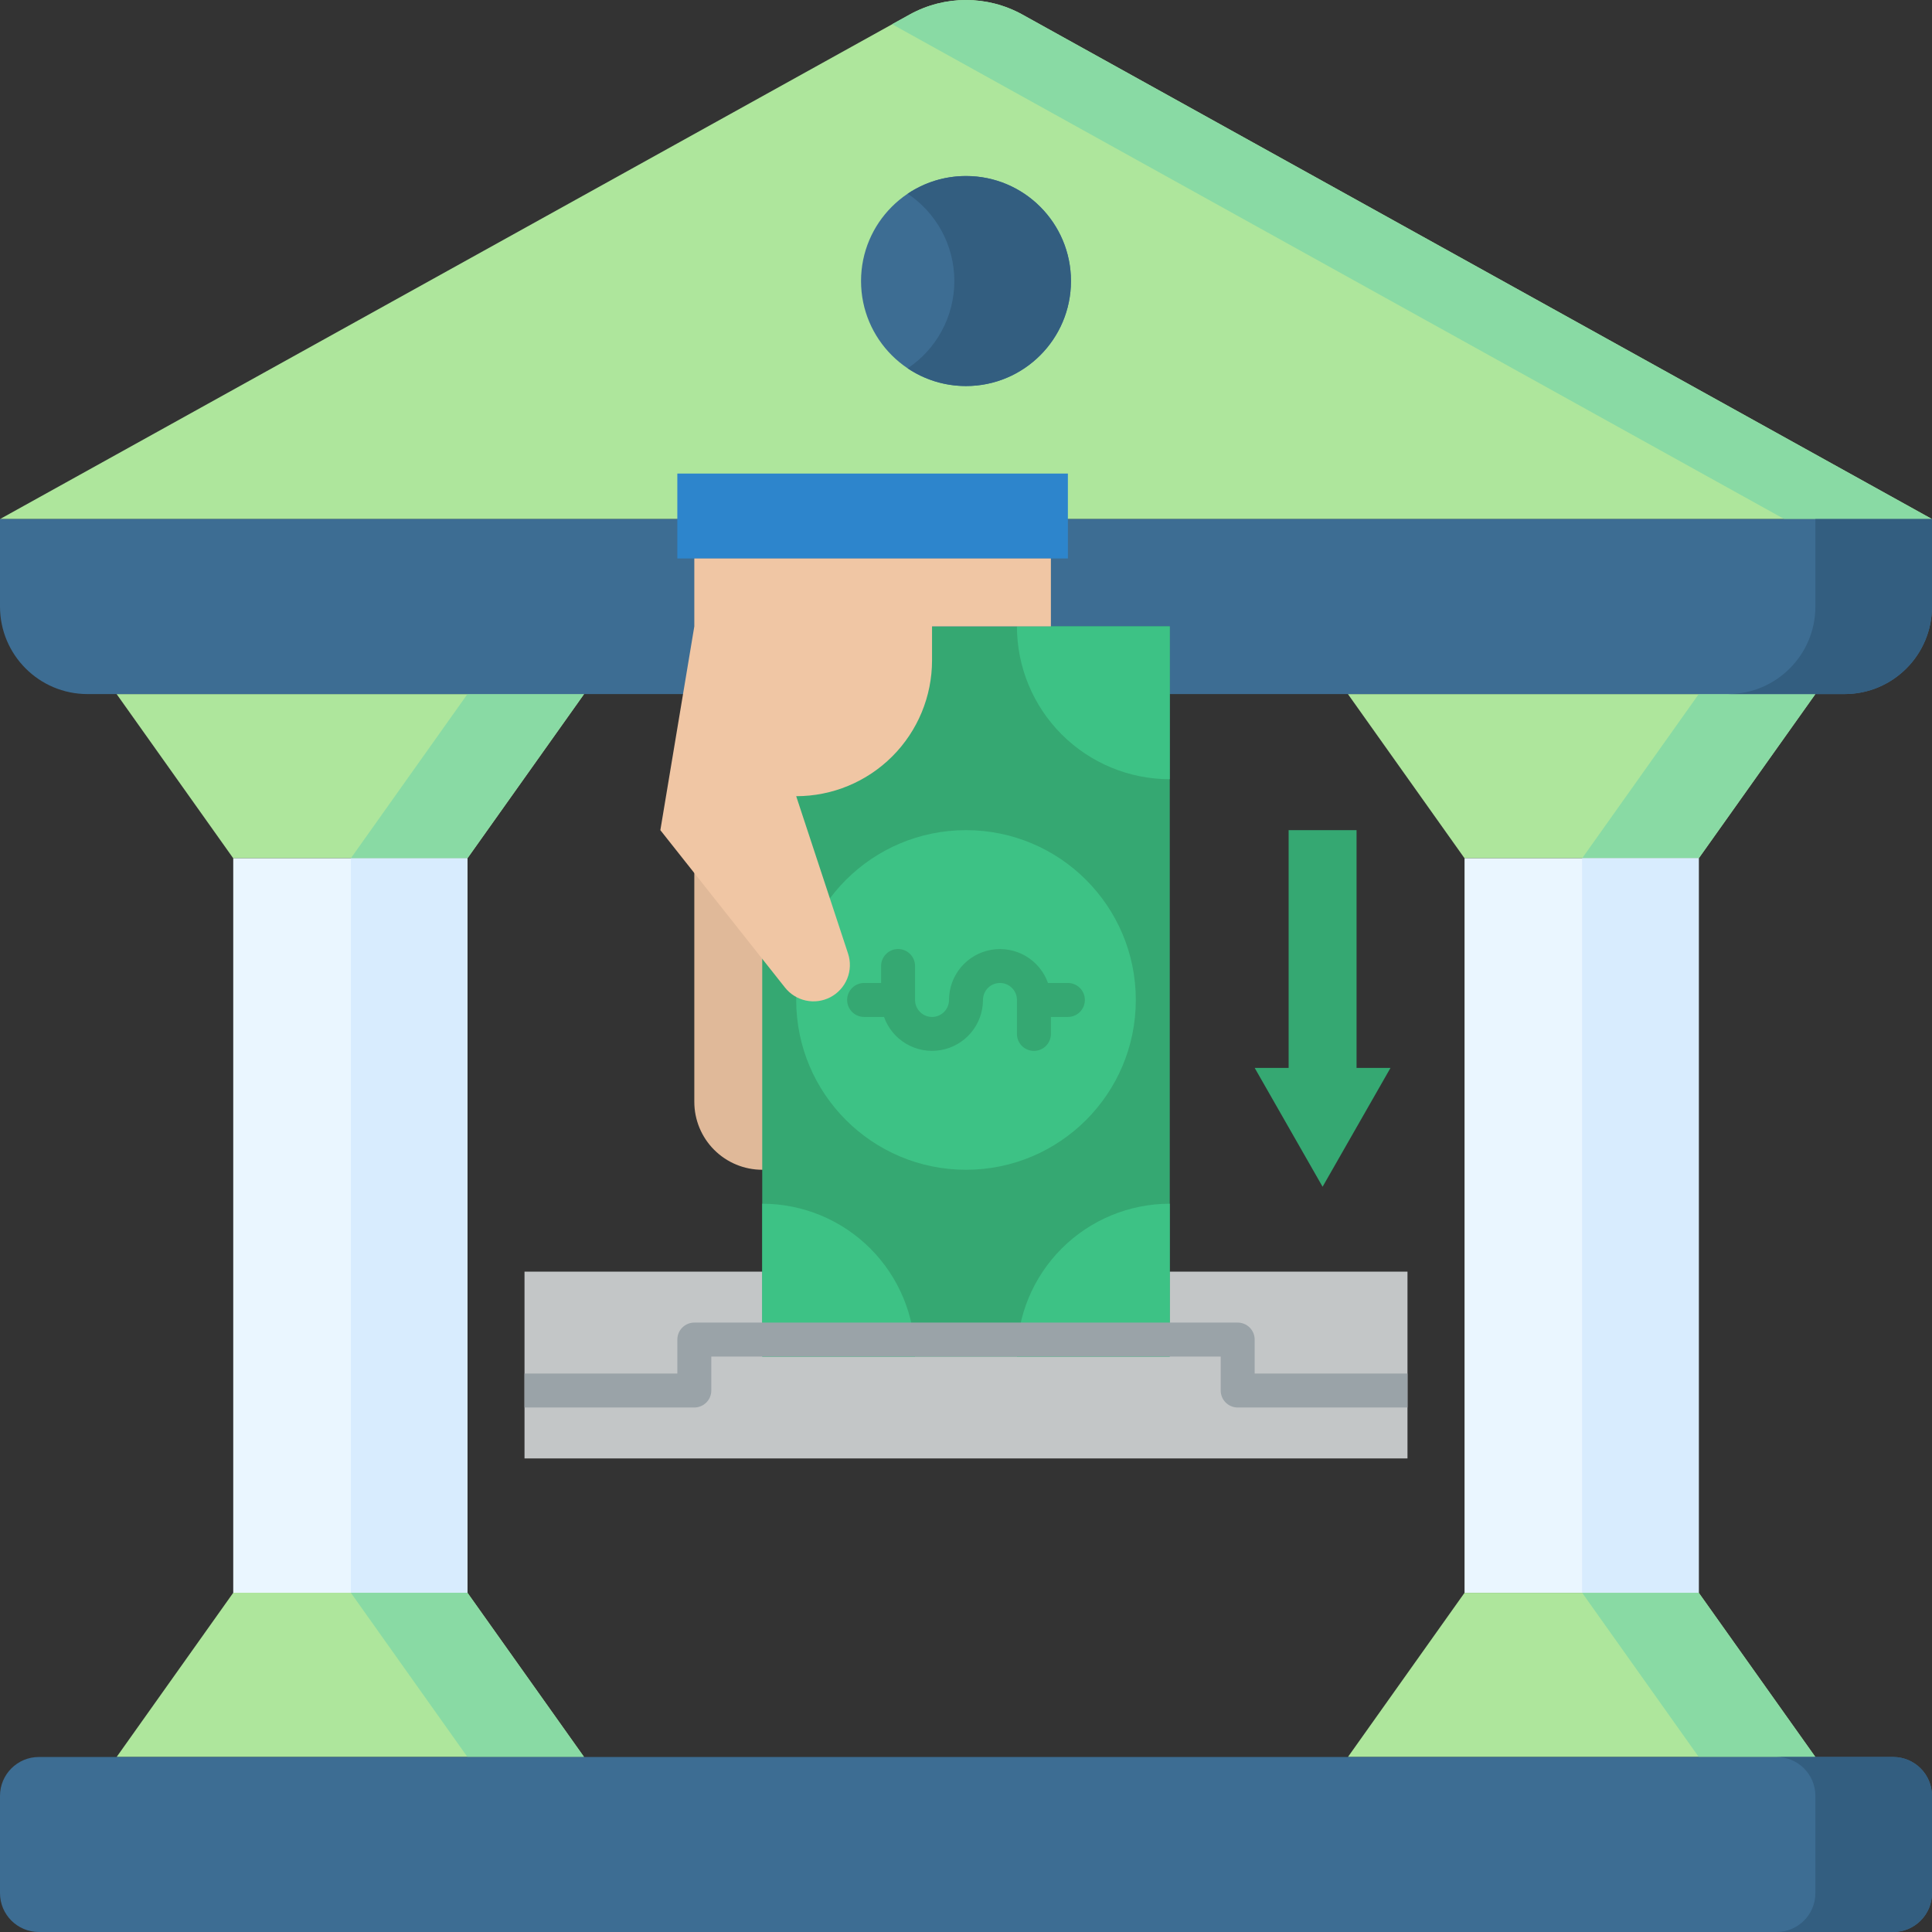 <svg width="128" height="128" viewBox="0 0 128 128" fill="none" xmlns="http://www.w3.org/2000/svg">
<rect x="0" y="0" width="128" height="128" fill="#333333" stroke="none"/>
<g clip-path="url(#clip0)">
<path d="M0 34.389L60.254 0.97C62.584 -0.323 65.416 -0.323 67.746 0.97L128 34.389H0Z" fill="#AEE69C"/>
<path d="M67.746 0.97C65.416 -0.323 62.584 -0.323 60.254 0.97L59.107 1.606L118.214 34.389H128L67.746 0.97Z" fill="#89DAA4"/>
<path d="M64 25.576C67.841 25.576 70.954 22.461 70.954 18.619C70.954 14.777 67.841 11.662 64 11.662C60.16 11.662 57.046 14.777 57.046 18.619C57.046 22.461 60.16 25.576 64 25.576Z" fill="#3D6D93"/>
<path d="M64 11.662C62.57 11.662 61.242 12.094 60.137 12.834C62 14.082 63.227 16.207 63.227 18.619C63.227 21.031 62 23.156 60.137 24.404C61.242 25.144 62.57 25.576 64 25.576C67.841 25.576 70.954 22.461 70.954 18.619C70.954 14.777 67.841 11.662 64 11.662Z" fill="#335E80"/>
<path d="M120.274 116.405H89.303L97.03 105.525H112.547L120.274 116.405Z" fill="#AEE69C"/>
<path d="M112.547 105.525H104.821L112.547 116.405H120.274L112.547 105.525Z" fill="#89DAA4"/>
<path d="M120.274 45.984H89.303L97.03 56.864H112.547L120.274 45.984Z" fill="#AEE69C"/>
<path d="M112.547 45.984L104.821 56.864H112.547L120.274 45.984H112.547Z" fill="#89DAA4"/>
<path d="M97.03 56.864H112.547V105.524H97.03V56.864Z" fill="#EAF6FF"/>
<path d="M104.821 56.864H112.547V105.524H104.821V56.864Z" fill="#D8ECFE"/>
<path d="M38.696 116.405H7.726L15.453 105.524H30.97L38.696 116.405Z" fill="#AEE69C"/>
<path d="M38.696 45.984H7.726L15.453 56.864H30.97L38.696 45.984Z" fill="#AEE69C"/>
<path d="M15.453 56.864H30.97V105.524H15.453V56.864Z" fill="#EAF6FF"/>
<path d="M30.97 105.524H23.244L30.97 116.405H38.696L30.97 105.524Z" fill="#89DAA4"/>
<path d="M30.97 45.984L23.244 56.864H30.97L38.696 45.984H30.97Z" fill="#89DAA4"/>
<path d="M23.244 56.864H30.97V105.524H23.244V56.864Z" fill="#D8ECFE"/>
<path d="M0 34.389H128V40.186C128 43.388 125.406 45.984 122.205 45.984H5.795C2.595 45.984 0 43.388 0 40.186L0 34.389Z" fill="#3D6D93"/>
<path d="M120.274 34.389V40.186C120.274 43.388 117.679 45.984 114.479 45.984H122.205C125.405 45.984 128 43.388 128 40.186V34.389H120.274Z" fill="#335E80"/>
<path d="M2.575 116.405H125.424C126.847 116.405 128 117.559 128 118.982V125.424C128 126.847 126.847 128 125.424 128H2.575C1.153 128 0 126.847 0 125.423V118.982C0 117.559 1.153 116.405 2.575 116.405Z" fill="#3D6D93"/>
<path d="M125.425 116.405H117.698C119.121 116.405 120.274 117.559 120.274 118.982V125.424C120.274 126.847 119.121 128 117.698 128H125.425C126.847 128 128 126.847 128 125.424V118.982C128 117.559 126.847 116.405 125.425 116.405Z" fill="#335E80"/>
<path d="M46 73C46 74.194 46.474 75.338 47.318 76.182C48.162 77.026 49.306 77.5 50.5 77.5H52.75V56.125H46V73Z" fill="#E0B999"/>
<path d="M34.75 84.25H93.25V96.625H34.75V84.25Z" fill="#C3C6C7"/>
<path d="M50.5 41.5H77.5V89.875H50.5V41.5Z" fill="#35A872"/>
<path d="M64 77.5C70.213 77.5 75.25 72.463 75.25 66.25C75.25 60.037 70.213 55 64 55C57.787 55 52.75 60.037 52.75 66.25C52.75 72.463 57.787 77.5 64 77.5Z" fill="#3DC285"/>
<path d="M71.875 66.25C71.875 66.548 71.757 66.835 71.546 67.046C71.335 67.257 71.048 67.375 70.75 67.375H69.625V68.5C69.625 68.798 69.507 69.085 69.296 69.296C69.085 69.507 68.798 69.625 68.5 69.625C68.202 69.625 67.915 69.507 67.704 69.296C67.493 69.085 67.375 68.798 67.375 68.5V66.25C67.375 65.952 67.257 65.665 67.046 65.454C66.835 65.243 66.548 65.125 66.25 65.125C65.952 65.125 65.665 65.243 65.454 65.454C65.243 65.665 65.125 65.952 65.125 66.25C65.124 67.046 64.843 67.815 64.329 68.424C63.816 69.032 63.105 69.439 62.321 69.573C61.537 69.708 60.73 69.561 60.044 69.159C59.357 68.757 58.835 68.125 58.569 67.375H57.25C56.952 67.375 56.666 67.257 56.455 67.046C56.243 66.835 56.125 66.548 56.125 66.25C56.125 65.952 56.243 65.665 56.455 65.454C56.666 65.243 56.952 65.125 57.25 65.125H58.375V64C58.375 63.702 58.493 63.416 58.705 63.205C58.916 62.993 59.202 62.875 59.5 62.875C59.798 62.875 60.084 62.993 60.295 63.205C60.507 63.416 60.625 63.702 60.625 64V66.25C60.625 66.548 60.743 66.835 60.955 67.046C61.166 67.257 61.452 67.375 61.75 67.375C62.048 67.375 62.334 67.257 62.545 67.046C62.757 66.835 62.875 66.548 62.875 66.25C62.876 65.454 63.157 64.685 63.67 64.076C64.184 63.468 64.895 63.061 65.679 62.927C66.463 62.792 67.27 62.939 67.956 63.341C68.643 63.743 69.165 64.375 69.431 65.125H70.75C71.048 65.125 71.335 65.243 71.546 65.454C71.757 65.665 71.875 65.952 71.875 66.25Z" fill="#35A872"/>
<path d="M77.5 51.625C74.815 51.625 72.24 50.558 70.341 48.659C68.442 46.761 67.375 44.185 67.375 41.5H77.5V51.625Z" fill="#3DC285"/>
<path d="M77.5 89.875H67.375C67.375 87.19 68.442 84.615 70.341 82.716C72.24 80.817 74.815 79.75 77.5 79.75V89.875Z" fill="#3DC285"/>
<path d="M60.625 89.875H50.5V79.75C53.185 79.75 55.761 80.817 57.659 82.716C59.558 84.615 60.625 87.19 60.625 89.875Z" fill="#3DC285"/>
<path d="M70.75 37H44.875V31.375H70.75V37Z" fill="#2D85CC"/>
<path d="M92.125 70.75L87.625 78.625L83.125 70.75H85.375V55H89.875V70.75H92.125Z" fill="#35A872"/>
<path d="M93.25 91V93.25H82C81.702 93.25 81.415 93.132 81.204 92.921C80.993 92.71 80.875 92.423 80.875 92.125V89.875H47.125V92.125C47.125 92.423 47.007 92.71 46.795 92.921C46.584 93.132 46.298 93.25 46 93.25H34.75V91H44.875V88.75C44.875 88.452 44.993 88.165 45.205 87.954C45.416 87.743 45.702 87.625 46 87.625H82C82.298 87.625 82.585 87.743 82.796 87.954C83.007 88.165 83.125 88.452 83.125 88.75V91H93.25Z" fill="#9AA3A8"/>
<path d="M46 37V41.5L43.75 55L52.007 65.428C52.355 65.867 52.844 66.171 53.392 66.289C53.94 66.406 54.511 66.329 55.008 66.071C55.516 65.807 55.914 65.371 56.129 64.841C56.345 64.31 56.365 63.721 56.186 63.177L52.75 52.75C55.137 52.75 57.426 51.802 59.114 50.114C60.802 48.426 61.75 46.137 61.75 43.75V41.5H69.625V37H46Z" fill="#F0C6A4"/>
</g>
<defs>
<clipPath id="clip0">
<rect width="128" height="128" fill="white"/>
</clipPath>
</defs>
</svg>
